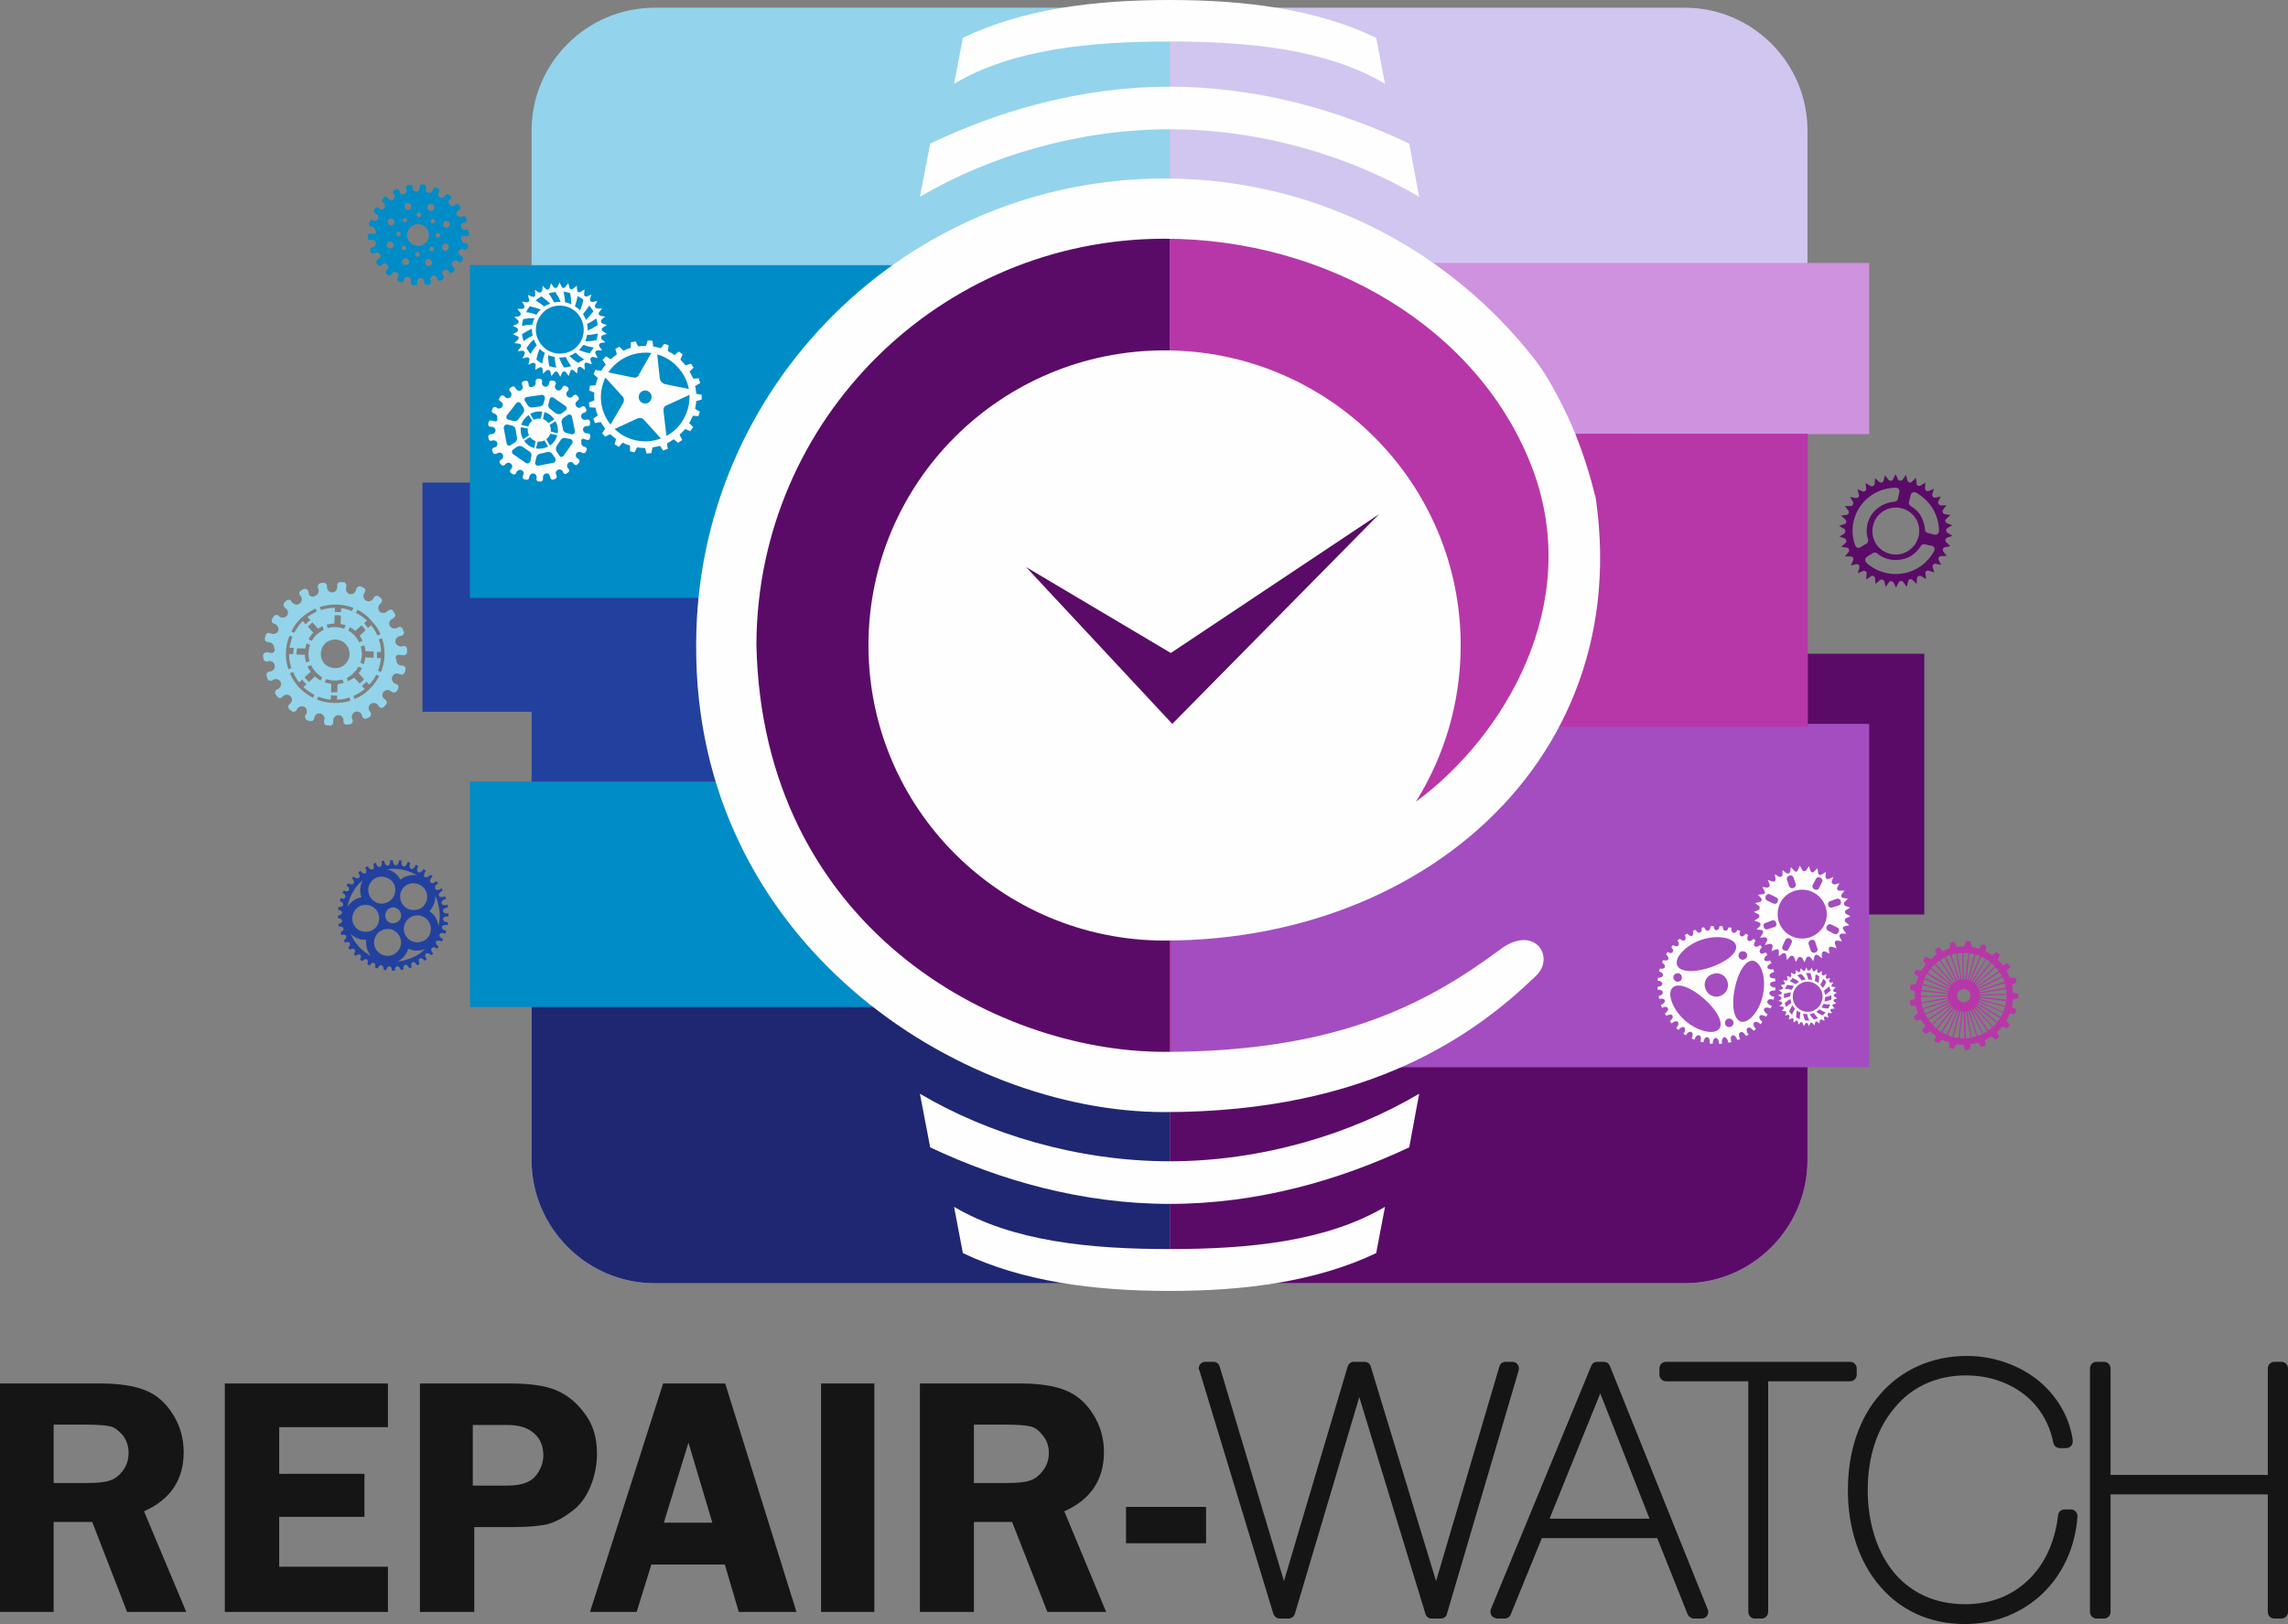<?xml version="1.0" encoding="UTF-8"?>
<!DOCTYPE svg PUBLIC "-//W3C//DTD SVG 1.1//EN" "http://www.w3.org/Graphics/SVG/1.1/DTD/svg11.dtd">
<!-- Creator: CorelDRAW X8 -->
<svg xmlns="http://www.w3.org/2000/svg" xml:space="preserve" width="100%" height="100%" version="1.1" style="shape-rendering:geometricPrecision; text-rendering:geometricPrecision; image-rendering:optimizeQuality; fill-rule:evenodd; clip-rule:evenodd"
viewBox="0 0 6228 4422"
 xmlns:xlink="http://www.w3.org/1999/xlink">
 <rect x="0" y="0" width="6228" height="4422" fill="#808080" stroke="none"/>
 <defs>
  <style type="text/css">
   <![CDATA[
    .fil2 {fill:none}
    .fil10 {fill:#FEFEFE}
    .fil7 {fill:#008CC7}
    .fil4 {fill:#1F2772}
    .fil5 {fill:#22419E}
    .fil1 {fill:#5A0B67}
    .fil3 {fill:#93D3EC}
    .fil9 {fill:#A44DC0}
    .fil8 {fill:#B737A8}
    .fil6 {fill:#CF92DF}
    .fil0 {fill:#D1C6F0}
    .fil12 {fill:#FEFEFE;fill-rule:nonzero}
    .fil16 {fill:#008CC7;fill-rule:nonzero}
    .fil17 {fill:#151515;fill-rule:nonzero}
    .fil13 {fill:#22419E;fill-rule:nonzero}
    .fil11 {fill:#5A0B67;fill-rule:nonzero}
    .fil15 {fill:#93D4EA;fill-rule:nonzero}
    .fil14 {fill:#B737A8;fill-rule:nonzero}
   ]]>
  </style>
        <clipPath id="id0">
         <path d="M3184 21l1402 0c184,0 334,150 334,334l0 2804c0,184 -150,335 -334,335l-1402 0 0 -3473z"/>
        </clipPath>
        <clipPath id="id1">
         <path d="M1782 21l1402 0 0 3473 -1402 0c-184,0 -335,-151 -335,-335l0 -2804c0,-184 151,-334 335,-334z"/>
        </clipPath>
 </defs>
 <g id="Слой_x0020_1">
  <g id="_1667966944544">
   <g>
    <g>
     <g>
      <g>
       <path class="fil0" d="M3184 21l1402 0c184,0 334,150 334,334l0 2804c0,184 -150,335 -334,335l-1402 0 0 -3473z"/>
       <g style="clip-path:url(#id0)">
        <g>
         <rect class="fil1" x="3003" y="2469" width="2580" height="1614"/>
        </g>
       </g>
       <path class="fil2" d="M3184 21l1402 0c184,0 334,150 334,334l0 2804c0,184 -150,335 -334,335l-1402 0 0 -3473z"/>
       <path class="fil3" d="M1782 21l1402 0 0 3473 -1402 0c-184,0 -335,-151 -335,-335l0 -2804c0,-184 151,-334 335,-334z"/>
       <g style="clip-path:url(#id1)">
        <g>
         <rect class="fil4" x="533" y="2111" width="2814" height="2083"/>
        </g>
       </g>
       <path class="fil2" d="M1782 21l1402 0 0 3473 -1402 0c-184,0 -335,-151 -335,-335l0 -2804c0,-184 151,-334 335,-334z"/>
      </g>
      <polygon class="fil5" points="1447,2128 1985,2128 1985,1504 1878,1504 1878,1314 1150,1314 1150,1938 1447,1938 "/>
      <g>
       <rect class="fil6" x="3322" y="716" width="1766" height="466"/>
       <rect class="fil7" x="1279" y="722" width="1900" height="906"/>
       <rect class="fil7" x="1279" y="2128" width="1675" height="614"/>
      </g>
      <path class="fil1" d="M3045 586l139 0 0 2353 -139 0c-567,0 -1031,-465 -1031,-1032l0 -289c0,-568 464,-1032 1031,-1032z"/>
      <path class="fil8" d="M3184 614l75 0c567,0 1031,464 1031,1031l0 290c0,567 -464,1031 -1031,1031l-75 0 0 -2352z"/>
      <rect class="fil1" x="4800" y="1780" width="438" height="710"/>
      <polygon class="fil9" points="5088,1971 4073,1971 4073,2211 3581,2211 3581,1971 3188,1971 3188,2906 5088,2906 "/>
      <rect class="fil8" x="3835" y="1181" width="1086" height="798"/>
      <path class="fil10" d="M3170 954c0,0 0,0 0,0 445,0 806,359 806,803 0,157 -45,303 -122,426 242,-178 454,-537 319,-903 -144,-387 -561,-630 -1003,-630 -611,0 -1107,492 -1111,1101 0,2 0,4 0,6 17,763 645,1107 1111,1107 466,0 710,-128 911,-277 96,-74 155,20 99,71 -160,154 -448,370 -1010,370 -562,0 -1279,-463 -1275,-1271 0,-2 0,-4 0,-7 3,-699 573,-1264 1275,-1264 490,0 915,276 1129,680 2,5 5,12 7,17 230,797 -372,1378 -1136,1378 -445,0 -806,-360 -806,-804 0,-444 361,-803 806,-803z"/>
      <path class="fil10" d="M3184 236c240,0 463,65 652,155l27 145c-184,-109 -427,-184 -679,-184l0 0 0 0c-252,0 -496,75 -680,184l28 -145c188,-90 412,-155 652,-155z"/>
      <path class="fil10" d="M3184 0c207,0 400,25 562,103l24 125c-159,-94 -369,-115 -586,-115l0 0 0 0c-218,0 -428,21 -587,115l24 -125c162,-78 355,-103 563,-103z"/>
      <path class="fil10" d="M3184 3278c240,0 463,-65 652,-154l27 -146c-184,109 -427,184 -679,184l0 0 0 0c-252,0 -496,-75 -680,-184l28 146c188,89 412,154 652,154z"/>
      <path class="fil10" d="M3184 3515c207,0 400,-26 562,-103l24 -126c-159,94 -369,115 -586,115l0 0 0 0c-218,0 -428,-21 -587,-115l24 126c162,77 355,103 563,103z"/>
      <polygon class="fil1" points="3187,1778 3754,1400 3191,1971 2793,1544 "/>
      <path class="fil6" d="M4183 985c7,-88 175,-113 204,-60 1,3 34,139 63,256l-162 0c-24,-59 -68,-146 -105,-196z"/>
      <path class="fil8" d="M4450 1181c22,88 40,164 41,167 17,58 -156,-49 -148,7 -14,-60 -33,-118 -55,-174l162 0z"/>
     </g>
     <path class="fil11" d="M5161 1328c6,0 11,6 9,12l-4 19c-1,4 -5,7 -9,7 -13,1 -27,5 -39,13 -31,19 -44,57 -33,90 1,4 -1,9 -4,11l-17 10c-5,4 -12,1 -14,-5 -19,-50 0,-109 48,-139 19,-12 41,-18 63,-18zm54 13c18,10 33,24 45,42 12,20 18,41 18,63 0,6 -6,11 -12,10l-19 -5c-4,-1 -7,-4 -7,-9 -1,-13 -5,-26 -12,-38 -7,-12 -17,-20 -27,-26 -4,-3 -6,-7 -5,-11l5 -19c1,-6 8,-10 14,-7zm14 145c2,-3 6,-5 10,-4l19 4c6,1 10,8 7,14 -10,18 -24,34 -42,45 -46,29 -105,22 -143,-13 -4,-5 -4,-12 2,-16l16 -10c4,-2 9,-2 12,1 25,21 63,24 93,6 11,-7 19,-16 26,-27zm-123 -6c-18,-30 -9,-70 20,-88 30,-19 70,-10 89,20 18,30 9,69 -21,88 -29,19 -69,10 -88,-20zm-15 -157l-13 -8 2 15c1,5 -5,10 -10,8l-14 -6 4 15c2,5 -3,10 -9,9l-15 -3 8 14c2,5 -1,11 -7,11l-15 0 9 12c4,4 1,11 -5,12l-15 2 12 10c4,4 3,11 -2,13l-15 5 14 8c4,3 4,10 0,13l-13 8 14 5c5,2 7,9 2,13l-11 10 15 2c6,1 8,8 5,12l-10 12 16 0c5,0 9,6 6,11l-6 14 15 -4c5,-1 10,4 8,10l-4 15 14 -6c5,-2 11,2 10,7l-1 16 13 -9c4,-3 11,0 11,6l1 15 12 -10c4,-4 10,-2 12,3l4 15 9 -13c3,-4 10,-3 13,2l6 13 7 -14c2,-5 9,-5 13,-1l9 13 4 -15c1,-6 8,-8 12,-4l11 11 1 -16c1,-5 7,-8 12,-5l13 8 -2 -16c-1,-5 5,-9 10,-7l14 5 -4 -14c-2,-6 3,-11 8,-10l15 3 -7 -13c-2,-5 1,-11 7,-11l15 0 -9 -12c-4,-5 -1,-11 4,-12l15 -3 -11 -10c-4,-4 -3,-11 2,-13l15 -5 -14 -8c-4,-3 -5,-10 0,-13l13 -8 -14 -5c-5,-2 -7,-9 -2,-12l11 -11 -15 -2c-6,-1 -8,-8 -5,-12l9 -12 -15 0c-5,0 -9,-6 -7,-11l7 -13 -15 3c-5,1 -10,-4 -8,-10l4 -14 -14 6c-5,2 -11,-3 -10,-8l1 -15 -13 8c-5,3 -11,0 -11,-6l-2 -15 -11 11c-4,4 -10,2 -12,-4l-4 -15 -9 13c-3,4 -10,4 -13,-1l-6 -14 -7 14c-2,5 -9,6 -13,1l-9 -12 -4 15c-1,5 -8,7 -12,3l-11 -10 -1 15c-1,6 -7,9 -12,6z"/>
     <path class="fil12" d="M1474 807c2,1 4,3 5,4 7,5 13,10 19,16 -6,2 -12,4 -17,8 -7,-7 -15,-12 -23,-17 5,-4 10,-8 16,-11zm38 -12c1,2 2,4 3,6 5,6 8,14 11,21 -6,0 -12,0 -18,1 -4,-8 -9,-17 -15,-24 6,-2 12,-3 19,-4zm40 3c2,10 3,21 3,31 -5,-3 -11,-5 -17,-6 0,-10 -2,-19 -4,-29 6,1 12,2 18,4zm36 18c-2,10 -5,20 -9,29 -4,-4 -9,-8 -14,-11 3,-9 6,-19 7,-28 6,3 11,6 16,10zm27 32c-6,8 -13,16 -20,23 -2,-5 -5,-11 -8,-16 6,-7 12,-15 17,-23 4,5 8,10 11,16zm-56 105c-31,19 -71,10 -90,-21 -20,-30 -10,-70 20,-90 31,-19 71,-10 90,21 19,31 10,71 -20,90zm64 -86c2,6 3,12 4,18 -9,6 -18,11 -27,15 0,-6 -1,-12 -2,-18 9,-4 17,-9 25,-15zm4 41c0,6 -2,12 -3,18 -11,2 -21,4 -31,3 2,-5 4,-11 5,-17 10,0 20,-2 29,-4zm-11 38c-3,5 -7,11 -11,16 -10,-2 -20,-5 -29,-9 4,-4 8,-9 12,-14 9,3 18,6 28,7zm-26 32c-5,4 -11,7 -16,10 -9,-5 -17,-12 -24,-19 6,-2 11,-5 17,-9 6,7 14,13 23,18zm-54 23c-6,-9 -11,-18 -14,-28 6,1 12,0 18,-1 4,9 9,17 15,25 -7,2 -13,3 -19,4zm-41 -4c-2,-10 -3,-20 -3,-30 6,2 12,4 18,5 0,10 2,19 4,29 -6,-1 -12,-2 -19,-4zm-35 -18c2,-10 5,-20 9,-29 4,4 9,8 14,11 -3,10 -6,19 -7,29 -6,-3 -11,-7 -16,-11zm-27 -31c6,-9 12,-17 20,-24 2,6 5,11 8,16 -6,7 -12,15 -17,24 -4,-5 -8,-11 -11,-16zm-8 -19c-2,-6 -3,-13 -4,-19 9,-6 18,-11 27,-15 0,6 0,13 2,19 -9,4 -17,9 -25,15zm-4 -41c0,-7 2,-13 3,-19 10,-2 21,-3 31,-3 -3,6 -5,12 -6,18 -9,0 -19,1 -28,4zm11 -38c3,-6 6,-11 10,-16 10,2 20,5 30,9 -5,4 -9,9 -12,14 -9,-4 -18,-6 -28,-7zm34 -54l-10 -7 1 12c1,5 -4,9 -8,7l-12 -5 3 12c2,5 -2,9 -7,8l-12 -2 6 11c2,4 -1,9 -6,9l-13 0 8 10c3,4 1,9 -3,10l-13 2 10 9c3,3 2,8 -2,10l-12 5 11 6c4,2 4,8 0,11l-11 6 12 5c4,1 5,7 2,10l-10 9 13 2c5,0 7,6 4,10l-8 10 13 -1c5,0 8,5 6,9l-6 12 12 -3c5,-1 9,4 7,8l-3 12 12 -5c4,-1 9,2 8,7l-1 12 11 -6c3,-3 9,0 9,4l1 13 9 -9c4,-3 9,-2 11,3l3 12 8 -10c2,-4 8,-3 10,1l6 11 5 -11c2,-4 8,-5 11,-1l7 10 4 -12c1,-5 6,-7 10,-3l9 8 1 -12c0,-5 6,-8 10,-5l10 7 -1 -13c-1,-5 4,-8 8,-6l12 4 -4 -12c-1,-4 3,-9 8,-8l12 3 -6 -12c-2,-4 1,-9 6,-9l12 0 -7 -10c-3,-3 -1,-9 3,-10l13 -2 -10 -8c-3,-3 -2,-9 2,-11l12 -4 -11 -7c-4,-2 -4,-8 0,-10l11 -7 -12 -4c-4,-2 -6,-8 -2,-11l9 -8 -12 -2c-5,-1 -7,-7 -4,-10l8 -10 -13 0c-5,0 -8,-5 -6,-9l6 -11 -12 2c-5,1 -9,-3 -8,-8l4 -12 -12 5c-4,2 -9,-2 -8,-6l1 -13 -11 7c-4,2 -9,0 -9,-5l-1 -12 -10 8c-3,3 -9,2 -10,-3l-3 -12 -8 10c-2,4 -8,4 -10,0l-6 -12 -5 12c-2,4 -8,4 -11,1l-7 -11 -4 13c-1,4 -6,6 -10,3l-9 -9 -1 13c-1,4 -6,7 -10,5z"/>
     <path class="fil12" d="M1418 1099l7 11c3,5 2,12 -2,16l-11 14c-2,5 -9,8 -15,6l-12 -3c-6,-1 -8,-6 -6,-11l26 -34c4,-4 10,-4 13,1zm16 -18l41 -6c5,0 9,4 8,10l-3 12c-1,6 -7,10 -13,10l-15 2c-6,2 -13,-1 -16,-6l-7 -11c-3,-4 -1,-10 5,-11zm73 2l33 23c4,4 3,10 -2,13l-10 7c-5,3 -12,2 -17,-2l-11 -9c-5,-2 -9,-9 -7,-15l3 -12c1,-6 6,-8 11,-5zm-14 69c-4,-5 -9,-9 -15,-11l4 -19c11,3 20,10 27,20l-16 10zm25 28l-19 -5c1,-6 0,-12 -3,-18l16 -10c6,10 8,22 6,33zm27 -50c5,-3 11,-1 12,5l8 39c0,6 -5,10 -10,8l-13 -3c-5,-1 -10,-6 -10,-12l-3 -15c-2,-5 1,-12 6,-15l10 -7zm7 65c6,2 8,7 6,12l-24 34c-3,4 -9,4 -12,-1l-7 -11c-3,-5 -2,-12 1,-16l9 -13c3,-6 9,-9 15,-7l12 2zm-45 65l-42 8c-6,0 -10,-5 -8,-10l3 -13c1,-5 6,-10 12,-10l17 -4c5,-2 12,1 15,6l7 10c3,5 1,11 -4,13zm-75 1l-36 -25c-4,-4 -3,-10 2,-13l10 -7c5,-3 12,-2 17,2l14 10c6,3 9,9 7,15l-2 12c-2,6 -7,8 -12,6zm11 -71c4,6 9,9 15,11l-4 19c-11,-3 -21,-10 -27,-20l16 -10zm16 31l5 -19c6,1 12,0 18,-3l10 17c-10,5 -22,7 -33,5zm38 -8l-10 -17c5,-4 9,-9 11,-15l19 4c-3,11 -10,21 -20,28zm-79 -50l19 4c-1,6 0,13 3,18l-16 11c-6,-11 -8,-22 -6,-33zm31 -17c-6,4 -9,9 -11,15l-19 -4c3,-11 10,-20 20,-27l10 16zm27 -25l-4 19c-6,-1 -13,0 -19,3l-10 -16c11,-6 22,-8 33,-6zm-86 91c-4,3 -10,1 -11,-5l-8 -43c1,-5 5,-9 11,-8l12 3c6,1 10,7 10,13l3 18c2,5 -1,12 -6,15l-11 7zm-1 -156c-3,2 -4,6 -1,9l2 2c3,4 3,10 0,14 -4,4 -12,4 -15,0l-2 -2c-3,-3 -7,-3 -10,-1 -1,2 -2,3 -3,5 -3,3 -2,7 1,9l3 2c4,2 6,8 4,12 -3,6 -10,8 -15,5l-2 -2c-4,-2 -8,-1 -10,3 0,1 -1,3 -2,5 -1,3 0,7 4,8l3 1c6,2 9,8 7,13 3,4 -1,10 -7,8l-8 -2c-4,-1 -8,1 -8,5 -1,2 -1,3 -1,5 0,4 2,7 6,7l4 0c5,0 10,5 10,10 -1,6 -5,10 -11,10l-2 0c-4,0 -7,4 -7,7 1,2 1,4 1,6 1,4 4,6 8,5l3 -1c6,-1 11,2 13,7l0 0c1,5 -2,11 -7,12l-3 1c-4,1 -5,5 -4,9 1,1 2,3 2,5 2,3 6,4 9,2l3 -1c5,-3 11,-2 14,3 3,4 2,11 -3,14l-2 1c-4,2 -4,7 -2,9 1,2 3,3 4,5 2,2 7,2 9,0l2 -3c4,-3 9,-4 13,-2 6,4 7,11 3,15l-2 2c-3,3 -2,8 1,10 2,1 3,2 5,3 3,2 7,1 9,-3l1 -3c3,-5 9,-7 14,-5l0 0c5,3 7,9 4,14l-1 2c-1,4 0,8 4,9 2,0 4,1 5,1 4,1 8,-1 8,-5l1 -3c1,-6 6,-9 11,-9 6,1 9,6 9,12l-1 3c0,3 2,7 6,7 2,0 4,0 6,0 4,0 6,-4 6,-7l0 -4c-1,-5 3,-10 8,-11l0 0c6,-1 11,3 11,9l1 2c0,4 4,7 8,6 2,-1 3,-1 5,-2 4,-1 5,-5 4,-9l-1 -3c-3,-5 0,-11 5,-13 5,-2 11,0 13,5l1 3c2,3 6,5 9,3l0 -1c2,-1 3,-2 5,-3 3,-2 3,-6 1,-9l-2 -2c-4,-5 -3,-11 1,-15 4,-3 11,-3 14,2l2 2c2,3 7,3 9,0 2,-2 3,-3 4,-4 2,-3 2,-8 -1,-10l-3 -2c-5,-3 -6,-9 -3,-14 3,-4 9,-5 14,-2l2 1c3,2 8,1 9,-2 1,-2 2,-4 3,-6 1,-3 -1,-7 -4,-8l-4 -1c-5,-2 -8,-7 -6,-13 -3,-4 1,-10 6,-8l9 3c4,1 7,-2 8,-5 0,-2 0,-4 1,-6 0,-4 -3,-7 -6,-7l-4 0c-5,0 -9,-4 -10,-9 -1,-6 4,-11 10,-11l3 0c4,0 7,-3 6,-7 0,-2 0,-4 0,-6 -1,-3 -5,-6 -8,-5l-3 1c-5,1 -10,-1 -12,-5 -3,-6 0,-13 6,-14l3 -1c3,-1 5,-5 4,-9 -1,-1 -2,-3 -3,-5 -1,-3 -6,-4 -9,-2l-3 2c-4,3 -11,1 -13,-4 -3,-4 -2,-10 3,-13l2 -2c3,-2 4,-6 1,-9 -1,-2 -2,-3 -3,-4 -3,-3 -7,-3 -10,0l-2 2c-3,4 -8,5 -13,2 -5,-3 -6,-11 -2,-15l2 -2c3,-3 2,-8 -1,-10 -2,-1 -3,-2 -5,-3 -3,-2 -7,0 -9,3l-1 3c-2,4 -7,7 -12,6 -6,-2 -9,-9 -7,-14l2 -3c1,-3 -1,-7 -4,-9 -2,0 -4,-1 -6,-1 -3,-1 -7,1 -8,5l0 3c-1,5 -5,9 -10,9 -6,0 -11,-6 -10,-12l1 -2c0,-4 -3,-8 -7,-8 -1,0 -3,0 -5,0 -4,1 -7,4 -6,8l0 3c1,5 -3,10 -8,11 -5,3 -11,0 -11,-5l-1 -6c-1,-4 -4,-6 -8,-5 -2,0 -4,1 -5,1 -4,1 -6,5 -4,9l1 3c3,5 0,12 -7,14 -4,1 -9,-2 -11,-6l-1 -2c-2,-4 -6,-5 -9,-3l0 0c-2,1 -4,2 -5,3z"/>
     <path class="fil13" d="M984 2443c-16,3 -30,13 -38,26 2,-13 7,-27 14,-39 7,-13 16,-24 27,-33 -7,14 -9,31 -3,46zm40 -53c18,-8 40,0 49,18 8,19 0,41 -19,49 -18,9 -40,0 -48,-18 -9,-19 -1,-40 18,-49zm72 -22c14,3 27,8 39,15 -16,-2 -32,2 -45,12 -8,-15 -21,-24 -36,-28 13,-2 28,-2 42,1zm57 49c14,15 13,38 -2,52 -15,13 -39,12 -52,-3 -14,-15 -13,-38 2,-52 15,-13 38,-12 52,3zm43 61c2,14 1,29 -2,42 -3,-15 -11,-30 -25,-39 11,-12 17,-28 16,-43 5,12 9,26 11,40zm-78 83c-18,-10 -24,-32 -14,-50 10,-17 32,-24 50,-14 18,10 24,33 14,51 -10,17 -33,23 -50,13zm39 23c-10,10 -21,18 -34,23 -14,6 -27,10 -41,11 14,-7 25,-19 29,-35 15,7 32,7 46,1zm-109 18c-20,-4 -33,-23 -29,-43 4,-20 24,-33 44,-29 19,4 32,24 28,43 -4,20 -23,33 -43,29zm-71 -24c-10,-11 -17,-23 -23,-36 11,11 26,18 43,17 -2,17 3,32 13,44 -12,-6 -23,-15 -33,-25zm79 -102c9,-8 22,-7 30,2 8,8 8,22 -1,30 -9,8 -23,8 -31,-1 -8,-9 -7,-23 2,-31zm-97 29c-2,-20 12,-39 32,-41 21,-2 39,12 41,33 2,20 -12,38 -32,40 -21,2 -39,-12 -41,-32zm18 -115c-3,3 -9,2 -14,-3 -2,1 -4,3 -5,5 5,4 7,11 4,14 -2,3 -9,3 -14,-1 -2,2 -3,4 -5,6 6,3 9,9 7,13 -2,3 -8,4 -14,1 -2,2 -3,4 -4,6 6,3 10,8 8,12 -1,4 -7,5 -13,3 -1,3 -2,5 -2,8 6,1 10,6 9,10 -1,4 -6,6 -13,5 0,3 0,5 -1,8 7,1 11,4 11,8 0,4 -5,7 -11,8 0,2 0,5 0,7 6,0 11,3 11,7 1,4 -3,7 -10,9 1,2 1,5 2,7 6,-1 11,1 12,5 1,4 -2,8 -8,10 1,3 1,5 2,8 6,-2 11,-1 13,2 2,4 -1,9 -6,12 1,2 2,4 3,7 6,-3 11,-3 13,1 2,3 0,8 -4,12 1,2 3,4 4,6 5,-3 11,-4 13,-1 3,3 2,8 -2,13 2,1 3,3 5,5 4,-4 10,-6 13,-3 3,2 2,8 -1,13 2,1 4,3 6,4 4,-4 9,-7 12,-5 4,2 4,8 2,13 2,2 4,3 7,4 2,-6 7,-9 11,-7 3,1 5,7 3,13 3,0 5,1 8,2 1,-6 6,-10 9,-9 4,1 7,6 6,12 2,1 5,1 7,2 1,-6 5,-11 9,-11 4,0 7,5 7,12 3,0 5,0 8,0 0,-7 2,-12 6,-12 4,-1 8,4 10,10 2,0 5,0 7,-1 -1,-6 1,-12 5,-13 4,-1 8,3 11,9 2,0 4,-1 7,-2 -3,-6 -2,-12 2,-14 4,-2 9,2 12,8 3,-1 5,-2 7,-3 -3,-6 -3,-13 0,-15 4,-2 10,0 14,6 2,-1 4,-3 6,-4 -5,-6 -6,-12 -3,-15 4,-3 10,-1 15,4 2,-2 4,-3 5,-5 -5,-5 -7,-11 -4,-14 2,-4 9,-3 15,1l0 1c1,-2 3,-4 4,-7l0 0c-6,-3 -9,-9 -7,-13 2,-4 9,-4 15,-1l1 1c1,-3 2,-5 3,-7l0 0c-7,-3 -11,-8 -10,-12 2,-5 9,-6 15,-3 1,0 1,0 1,0 1,-3 2,-5 3,-7 -1,-1 -1,-1 -1,-1 -7,-1 -12,-6 -11,-10 1,-4 7,-7 14,-5 1,0 1,0 1,0 1,-3 1,-5 2,-8 -1,0 -1,0 -2,0 -7,0 -12,-4 -12,-9 0,-4 6,-7 13,-7 1,0 1,0 2,0 0,-2 0,-5 0,-8 -1,0 -1,0 -2,0 -7,1 -13,-2 -13,-6 -1,-5 4,-9 11,-10 1,0 2,0 2,0 0,-2 0,-5 -1,-8 0,1 -1,1 -2,1 -6,2 -13,0 -14,-4 -1,-5 3,-10 10,-12 1,0 2,0 2,0 -1,-3 -1,-5 -2,-8 -1,1 -1,1 -2,1 -7,3 -13,2 -15,-2 -2,-4 2,-10 8,-13 1,0 2,0 2,0 -1,-3 -2,-5 -3,-8 -1,1 -1,1 -2,2 -6,4 -13,4 -15,0 -3,-4 0,-10 6,-14 1,0 1,-1 2,-1 -1,-2 -3,-4 -5,-6 0,0 -1,0 -1,1 -6,5 -12,6 -15,3 -3,-4 -1,-10 4,-15 0,0 1,-1 2,-1 -2,-2 -4,-4 -6,-6 -1,1 -1,1 -1,2 -5,5 -11,7 -15,5 -3,-3 -2,-10 2,-15 1,-1 1,-2 2,-2 -3,-2 -5,-3 -7,-5 0,1 -1,1 -1,2 -4,6 -10,9 -13,7 -4,-2 -5,-9 -1,-15 0,-1 1,-1 1,-2 -2,-1 -5,-2 -7,-3 0,0 -1,1 -1,1 -2,7 -8,11 -12,10 -4,-2 -5,-8 -3,-15 0,-1 1,-1 1,-2 -3,-1 -5,-2 -8,-2 0,0 0,1 0,1 -1,7 -6,12 -10,11 -5,0 -7,-7 -6,-14 0,0 1,-1 1,-2 -3,0 -6,0 -8,-1 0,1 0,1 0,2 -1,7 -4,13 -9,12 -4,0 -8,-6 -7,-13 0,0 0,-1 0,-1 -3,0 -5,0 -8,0 0,0 0,1 0,1 1,7 -2,13 -6,14 -5,0 -9,-5 -10,-12 0,-1 0,-1 0,-1 -3,0 -5,0 -8,1 0,0 0,1 1,1 1,7 0,13 -5,14 -4,2 -9,-3 -11,-10 0,0 0,-1 0,-1 -3,1 -5,2 -7,3l0 0c3,7 2,14 -2,15 -4,2 -10,-2 -13,-8l0 -1c-2,2 -5,3 -7,4l0 0c4,6 4,13 1,16 -4,2 -10,-1 -14,-7l0 0c-2,1 -4,3 -6,5 4,5 6,12 2,14z"/>
     <path class="fil12" d="M4799 2707c-8,43 -37,79 -59,75 -22,-5 -27,-48 -18,-90 8,-42 29,-80 51,-76 22,5 35,49 26,91zm-117 5c-16,6 -34,-3 -40,-20 -6,-17 3,-35 20,-40 17,-6 35,3 40,20 6,16 -3,34 -20,40zm29 84c-6,2 -13,-1 -15,-7 -2,-6 1,-13 7,-15 6,-2 13,1 15,7 2,6 -1,13 -7,15zm-32 6c-15,17 -60,5 -92,-23 -33,-29 -50,-72 -35,-89 15,-17 55,1 87,30 32,28 55,65 40,82zm-124 -143c1,-6 8,-10 14,-9 6,1 10,7 9,14 -1,6 -7,10 -14,9 -6,-2 -10,-8 -9,-14zm76 -100c41,-14 87,-7 94,14 7,22 -28,47 -69,61 -41,14 -84,15 -91,-7 -7,-21 25,-54 66,-68zm104 35c4,-5 12,-5 17,-1 5,4 5,11 1,16 -5,5 -12,6 -17,1 -5,-4 -5,-11 -1,-16zm76 41c-1,-4 3,-10 11,-12 -1,-3 -2,-5 -4,-8 -6,3 -13,3 -15,-1 -2,-4 1,-10 8,-14 -2,-2 -3,-5 -5,-7 -6,4 -12,5 -15,1 -3,-4 0,-10 5,-15 -2,-2 -3,-4 -5,-6 -5,5 -12,6 -15,3 -3,-3 -2,-9 3,-15 -2,-1 -4,-3 -6,-5 -5,6 -11,8 -14,5 -4,-2 -4,-9 0,-15 -3,-1 -5,-2 -7,-4 -4,6 -9,9 -13,7 -4,-2 -5,-8 -2,-14 -3,-1 -5,-2 -8,-3 -2,6 -7,9 -11,8 -4,-1 -6,-7 -5,-14 -2,0 -5,-1 -8,-1 -1,6 -5,10 -9,9 -5,0 -7,-6 -7,-12 -3,0 -5,0 -8,-1 -1,7 -4,11 -8,12 -5,0 -8,-5 -9,-12 -3,0 -5,1 -8,1 0,6 -2,11 -6,12 -5,1 -9,-3 -11,-9 -2,0 -5,1 -7,1 1,7 -1,12 -5,13 -4,2 -9,-2 -11,-7 -3,0 -5,1 -8,3 2,5 1,11 -2,13 -4,2 -9,-1 -13,-6 -2,1 -4,3 -7,4 3,6 3,11 0,14 -3,2 -9,1 -13,-4 -3,2 -5,3 -7,5 4,5 5,11 2,14 -3,3 -9,2 -14,-2 -1,2 -3,4 -5,6 5,4 7,10 4,13 -2,4 -8,4 -14,0 -2,3 -3,5 -4,7 5,4 8,9 6,13 -2,4 -8,4 -14,2 -1,2 -2,5 -3,7 6,3 9,8 8,12 -1,4 -7,6 -14,4 -1,3 -1,6 -2,8 7,2 11,6 11,10 -1,5 -7,8 -14,7 0,3 -1,5 -1,8 7,0 13,4 13,8 0,5 -6,9 -13,9 0,3 0,5 0,8 7,-1 14,2 14,6 1,5 -4,10 -11,11 0,3 1,5 1,8 7,-2 14,-1 16,4 1,4 -4,10 -11,12 1,3 2,5 3,8 7,-4 14,-3 16,1 2,4 -1,10 -8,14l0 0c1,3 2,5 4,7l0 0c6,-4 13,-5 16,-1 3,4 0,10 -6,15 0,0 0,0 -1,0 2,2 4,5 6,7 0,0 0,-1 0,-1 5,-5 13,-7 16,-4 3,4 2,11 -4,16 0,1 0,1 0,1 2,2 4,4 6,6 0,-1 0,-1 0,-1 5,-6 11,-9 15,-7 4,3 4,10 -1,17 0,0 0,0 -1,1 3,1 5,3 8,4 0,0 0,0 0,-1 3,-7 10,-10 14,-8 4,2 5,9 1,16 0,0 0,1 0,1 2,2 5,3 7,4 0,-1 1,-1 1,-2 2,-7 8,-12 12,-10 5,1 6,8 4,15 0,1 0,2 -1,2 3,1 6,2 9,2 0,0 0,-1 0,-1 1,-8 6,-14 10,-13 5,1 8,8 7,15 0,1 0,2 -1,2 3,1 6,1 9,1 0,-1 0,-1 0,-2 0,-8 4,-14 8,-14 5,0 9,6 9,14 0,1 0,1 0,2 3,0 6,0 9,0 0,-1 -1,-2 -1,-2 -1,-8 2,-15 6,-16 5,0 10,5 11,13 0,1 0,1 0,2 3,0 6,-1 9,-2 0,-1 -1,-1 -1,-2 -2,-7 -1,-14 4,-16 4,-1 10,3 12,11 1,0 1,1 1,2 3,-1 5,-2 8,-3 0,-1 -1,-1 -1,-2 -4,-7 -3,-14 1,-16 4,-3 11,1 14,8 1,1 1,1 1,2 3,-1 5,-3 8,-4 -1,-1 -1,-1 -2,-2 -4,-6 -5,-13 -1,-16 4,-3 10,0 15,6 0,0 1,1 1,2 3,-2 5,-4 7,-6 -1,0 -1,-1 -2,-1 -5,-6 -7,-13 -3,-16 3,-3 10,-2 15,3 1,1 1,1 2,2 2,-2 4,-4 5,-7 0,0 -1,0 -1,-1 -6,-4 -9,-11 -6,-15 2,-3 10,-3 16,2 0,0 1,0 1,1 2,-3 3,-5 5,-8 -1,0 -1,0 -2,0 -6,-4 -10,-10 -8,-14 2,-4 9,-5 16,-2 0,1 1,1 1,1 2,-2 3,-5 4,-8 -1,0 -1,0 -2,0 -7,-2 -12,-8 -10,-12 1,-5 8,-7 16,-4 0,0 0,0 1,0 0,-3 1,-5 2,-8 -1,0 -1,0 -1,0 -8,-1 -13,-6 -13,-11 1,-4 8,-7 15,-6 1,0 1,0 1,0 0,-3 1,-5 1,-8 0,0 -1,0 -1,0 -7,0 -14,-4 -14,-9 0,-4 6,-8 14,-8 0,0 0,0 1,0 -1,-3 -1,-6 -1,-8l0 0c-8,1 -15,-2 -15,-7 -1,-4 4,-9 12,-10l0 0c-1,-3 -1,-6 -2,-8 -7,2 -14,0 -16,-4z"/>
     <path class="fil12" d="M4801 2523c-2,-4 0,-9 5,-10l18 -7c4,-1 9,1 10,5l1 3c2,4 -1,9 -5,10l-18 6c-5,2 -9,0 -11,-5l0 -2zm5 -82l1 -2c2,-4 7,-6 11,-4l18 9c4,2 5,6 3,10l-1 3c-2,4 -7,5 -11,3l-17 -8c-4,-2 -6,-7 -4,-11zm78 -15c35,-12 73,7 85,42 12,35 -7,72 -42,84 -35,12 -73,-7 -85,-42 -11,-35 7,-73 42,-84zm-20 -31c-1,-4 1,-9 5,-10l3 -1c4,-2 8,1 10,5l6 18c1,5 -1,9 -5,10l-2 1c-5,2 -9,-1 -11,-5l-6 -18zm70 15l9 -17c2,-4 7,-6 11,-4l2 2c4,1 6,6 4,10l-9 18c-2,4 -7,5 -11,3l-2 -1c-4,-2 -6,-7 -4,-11zm66 37c4,-1 9,1 10,5l1 3c1,4 -1,9 -5,10l-19 6c-4,2 -9,-1 -10,-5l-1 -2c-1,-4 1,-9 5,-10l19 -7zm5 90l-1 2c-2,4 -7,6 -11,4l-17 -9c-4,-2 -6,-7 -4,-11l1 -2c2,-4 7,-6 11,-4l18 9c4,2 5,7 3,11zm-58 46c2,4 -1,9 -5,10l-2 1c-5,1 -9,-1 -11,-5l-6 -19c-1,-4 1,-8 5,-10l3 -1c4,-1 9,1 10,5l6 19zm-70 -16l-9 18c-2,4 -6,5 -10,3l-3 -1c-4,-2 -5,-7 -3,-11l8 -17c2,-4 7,-6 11,-4l3 2c3,1 5,6 3,10zm-87 -45l-9 9 13 1c5,1 7,6 4,10l-7 11 13 -1c5,0 8,5 6,9l-6 12 13 -3c5,-1 9,3 8,8l-3 12 12 -5c4,-2 9,1 8,6l0 13 10 -8c4,-2 10,0 10,5l2 13 9 -10c3,-3 9,-2 11,3l4 12 7 -11c2,-4 8,-3 11,1l6 11 5 -12c2,-4 8,-5 11,-1l8 10 3 -13c1,-4 6,-6 10,-3l10 8 0 -13c1,-5 6,-7 10,-5l11 6 -2 -12c-1,-5 4,-9 9,-7l12 4 -4 -12c-2,-5 2,-10 6,-9l13 2 -6 -11c-3,-4 0,-9 5,-10l13 0 -8 -10c-3,-4 -2,-9 3,-10l13 -3 -10 -8c-4,-3 -3,-9 1,-11l12 -5 -11 -6c-5,-3 -5,-9 -1,-11l11 -7 -12 -4c-5,-2 -6,-8 -3,-11l9 -9 -13 -2c-4,0 -7,-6 -4,-10l8 -10 -13 0c-5,1 -9,-4 -7,-8l6 -12 -13 3c-4,1 -9,-3 -8,-8l4 -12 -12 5c-5,2 -9,-1 -9,-6l1 -13 -11 7c-4,3 -9,1 -10,-4l-2 -13 -9 9c-3,4 -9,2 -10,-2l-4 -13 -7 11c-3,4 -9,4 -11,0l-7 -12 -5 12c-2,5 -7,6 -10,2l-9 -10 -2 12c-1,5 -7,7 -11,4l-10 -8 0 13c0,4 -5,7 -10,5l-11 -7 2 13c1,5 -4,9 -8,7l-13 -4 5 12c1,5 -2,9 -7,9l-13 -2 6 11c3,4 0,9 -5,9l-13 1 9 10c3,3 1,9 -4,10l-13 3 11 8c3,3 3,9 -2,11l-12 5 12 6c4,2 4,8 0,11l-11 7 13 4c4,2 6,7 2,11z"/>
     <path class="fil12" d="M4983 2697c-1,1 -2,2 -3,3 -4,3 -8,6 -12,9 -1,-4 -2,-8 -3,-12 5,-3 9,-7 14,-11 1,3 3,7 4,11zm2 25c-2,0 -3,1 -4,1 -5,2 -10,3 -15,4 1,-4 2,-8 2,-12 6,-1 12,-3 17,-5 0,4 0,8 0,12zm-8 24c-7,0 -13,-1 -19,-3 2,-3 4,-6 6,-10 6,2 12,2 18,2 -2,4 -3,7 -5,11zm-16 19c-6,-3 -12,-6 -17,-10 3,-2 6,-4 9,-7 5,4 11,6 16,9 -2,3 -5,5 -8,8zm-23 11c-5,-4 -9,-9 -12,-15 4,0 8,-1 11,-3 4,5 7,10 12,14 -4,2 -8,3 -11,4zm-56 -49c-7,-21 4,-44 26,-52 21,-7 44,5 51,26 7,21 -4,44 -26,52 -21,7 -44,-5 -51,-26zm43 52c-4,0 -8,0 -12,-1 -2,-6 -4,-12 -5,-18 4,1 7,1 11,1 1,6 3,12 6,18zm-26 -4c-3,-1 -7,-3 -10,-5 0,-6 1,-13 2,-19 3,3 7,5 10,6 -1,6 -2,12 -2,18zm-21 -12c-3,-3 -6,-6 -8,-9 2,-6 6,-11 9,-17 2,4 5,7 7,10 -3,5 -6,10 -8,16zm-16 -21c-1,-3 -3,-7 -4,-11 5,-4 10,-8 16,-11 0,3 1,7 2,11 -5,3 -10,7 -14,11zm-6 -36c6,-2 13,-3 19,-4 -1,3 -2,7 -2,11 -6,1 -12,3 -17,5 0,-4 0,-8 0,-12zm8 -24c7,0 13,1 19,3 -2,3 -4,6 -6,10 -6,-2 -12,-2 -18,-2 2,-4 3,-7 5,-11zm16 -19c6,3 12,6 17,10 -3,2 -6,4 -9,7 -5,-3 -11,-6 -16,-8 2,-3 5,-6 8,-9zm23 -11c5,4 9,10 12,15 -4,1 -8,1 -11,3 -3,-5 -7,-10 -12,-14 4,-2 7,-3 11,-4zm13 -2c4,-1 8,-1 12,0 2,6 4,12 5,18 -4,-1 -7,-1 -11,-1 -1,-6 -3,-12 -6,-17zm26 3c3,1 7,3 10,5 0,6 -1,12 -2,19 -3,-3 -7,-5 -10,-6 1,-6 2,-12 2,-18zm21 12c3,3 6,6 8,9 -2,6 -6,11 -9,16 -2,-3 -5,-6 -7,-9 3,-5 6,-10 8,-16zm28 29l6 -6 -8 -1c-3,0 -5,-3 -3,-6l5 -6 -8 0c-3,1 -5,-2 -4,-5l3 -7 -8 2c-2,0 -5,-2 -4,-5l2 -8 -8 4c-2,1 -5,-1 -5,-4l0 -8 -6 4c-2,2 -6,1 -6,-2l-1 -8 -6 6c-2,2 -5,1 -6,-2l-2 -7 -5 6c-1,3 -5,2 -7,0l-3 -7 -3 7c-2,3 -5,3 -7,1l-5 -6 -2 8c0,3 -4,4 -6,2l-6 -5 0 8c0,3 -3,4 -6,3l-7 -4 1 8c1,3 -2,5 -5,4l-7 -3 2 8c1,3 -1,5 -4,5l-8 -1 4 7c2,2 0,5 -3,5l-8 1 5 6c2,2 1,5 -2,6l-8 2 7 5c2,2 1,5 -1,6l-8 3 7 4c3,2 3,5 1,7l-7 4 8 3c2,1 3,4 1,6l-6 6 8 1c3,0 5,3 3,6l-5 6 8 0c3,0 5,3 4,5l-3 7 8 -2c2,0 5,2 4,5l-2 8 8 -3c2,-2 5,0 5,3l0 8 6 -4c2,-2 6,-1 6,2l1 8 6 -6c2,-2 5,-1 6,2l3 8 4 -7c2,-3 5,-2 7,0l3 7 3 -7c2,-3 5,-3 7,-1l5 6 2 -8c0,-2 4,-4 6,-2l6 5 0 -8c0,-2 4,-4 6,-3l7 4 -1 -8c-1,-3 2,-5 5,-4l7 3 -2 -8c-1,-3 1,-5 4,-5l8 1 -4 -7c-2,-2 0,-5 3,-5l8 -1 -5 -6c-2,-2 -1,-5 2,-6l8 -2 -7 -5c-2,-1 -1,-5 1,-6l8 -3 -7 -4c-3,-1 -3,-5 -1,-7l7 -4 -8 -3c-2,0 -3,-4 -1,-6z"/>
     <path class="fil14" d="M5315 2679c-1,1 -2,1 -2,2l-56 -46c3,-3 6,-6 9,-9l49 53zm-36 -64l41 60c-1,1 -2,1 -3,2l-48 -53c3,-3 7,-6 10,-9zm14 -8l32 65c-1,0 -2,1 -3,1l-40 -59c4,-3 7,-5 11,-7zm16 -6l22 68c-1,1 -2,1 -3,1l-32 -65c4,-1 9,-3 13,-4zm16 -5l12 72c-1,0 -2,0 -3,0l-22 -68c4,-2 8,-3 13,-4zm16 -1l2 72c-1,0 -2,0 -3,0l-12 -71c4,-1 9,-1 13,-1zm17 0l-9 72c-1,0 -2,0 -3,0l-2 -72c5,0 9,0 14,0zm16 3l-18 70c-1,0 -2,-1 -3,-1l8 -71c4,0 9,1 13,2zm16 5l-29 67c0,-1 -1,-1 -2,-1l18 -70c4,1 9,3 13,4zm15 8l-38 61c-1,0 -2,-1 -3,-1l29 -66c4,1 8,3 12,6zm13 9l-46 56c0,-1 -1,-1 -2,-2l37 -62c4,3 8,5 11,8zm12 11l-53 49c-1,-1 -1,-2 -2,-2l46 -56c3,3 6,6 9,9zm-72 93c-8,7 -19,7 -26,-1 -7,-7 -6,-19 1,-26 8,-6 19,-6 26,2 7,7 6,19 -1,25zm74 -90c3,3 6,6 9,10l-60 41c-1,-1 -1,-2 -2,-3l53 -48zm11 13c2,3 4,7 6,11l-65 32c0,-1 -1,-2 -1,-3l60 -40zm13 26l-69 23c0,-1 -1,-2 -1,-3l65 -32c2,4 3,8 5,12zm1 4c1,4 2,8 3,12l-71 13c-1,-1 -1,-2 -1,-3l69 -22zm5 29l-72 2c-1,-1 -1,-2 -1,-3l71 -12c1,4 2,8 2,13zm-1 16l-71 -8c0,-1 0,-2 0,-3l72 -2c0,5 0,9 -1,13zm-3 17l-69 -19c0,-1 0,-2 0,-3l72 9c-1,4 -2,8 -3,13zm0 3c-2,4 -3,8 -5,13l-66 -29c0,-1 1,-2 1,-3l70 19zm-12 27l-62 -37c1,-1 1,-2 2,-3l66 28c-2,5 -4,9 -6,12zm-9 14l-56 -46c1,-1 1,-1 2,-2l61 37c-2,4 -5,8 -7,11zm-12 12l-48 -53c1,-1 1,-1 2,-2l56 46c-3,3 -6,6 -10,9zm-12 11l-41 -60c1,0 2,-1 2,-2l49 53c-3,3 -7,6 -10,9zm-15 8l-31 -64c1,-1 2,-1 2,-2l41 60c-4,2 -8,4 -12,6zm-15 7l-22 -69c1,0 2,-1 3,-1l32 65c-5,2 -9,3 -13,5zm-16 4l-12 -71c1,0 2,-1 3,-1l22 69c-4,1 -9,2 -13,3zm-16 2l-2 -72c1,0 2,0 3,0l12 71c-5,0 -9,1 -13,1zm-17 0l8 -72c1,0 2,0 3,0l2 72c-4,0 -9,0 -13,0zm-17 -3l19 -70c1,0 2,0 3,0l-8 72c-5,0 -9,-1 -14,-2zm-15 -5l28 -67c1,0 2,1 3,1l-19 70c-4,-1 -8,-3 -12,-4zm-15 -8l37 -62c1,1 2,1 3,2l-28 66c-4,-2 -8,-4 -12,-6zm-14 -9l46 -56c1,1 2,1 2,2l-37 61c-4,-2 -7,-4 -11,-7zm-12 -12l53 -48c1,1 2,1 2,2l-46 56c-3,-3 -6,-6 -9,-10zm-2 -2c-3,-3 -6,-7 -9,-10l60 -41c1,1 1,2 2,2l-53 49zm-17 -25l65 -31c0,0 1,1 1,2l-60 41c-2,-4 -4,-8 -6,-12zm-7 -15l69 -22c0,1 1,2 1,3l-65 31c-2,-4 -3,-8 -5,-12zm-1 -3c-1,-5 -2,-9 -3,-13l71 -12c0,1 1,2 1,3l-69 22zm-5 -30l72 -2c1,1 1,2 1,3l-71 13c-1,-5 -1,-9 -2,-14zm1 -16l72 8c-1,1 -1,2 -1,3l-72 2c0,-5 0,-9 1,-13zm3 -17l70 19c-1,1 -1,2 -1,3l-72 -9c1,-4 2,-8 3,-13zm1 -3c1,-4 2,-8 4,-13l66 29c0,1 0,2 -1,3l-69 -19zm11 -27l62 37c0,1 -1,2 -1,3l-67 -29c2,-4 4,-8 6,-11zm10 -14l56 46c-1,1 -2,1 -2,2l-62 -37c3,-4 5,-8 8,-11zm0 -26l0 0 -13 -8 -4 5 -4 5 8 12c-4,5 -8,11 -12,17l-14 -3 -3 5 -3 6 12 9c-3,7 -5,13 -7,20l-15 1 0 6 -1 7 13 5c0,7 0,14 0,21l-14 5 1 6 1 7 15 1c1,7 3,13 6,20l-12 9 3 6 3 5 14 -3c3,6 7,12 12,17l-9 13 4 4 5 5 13 -7c5,5 10,9 16,13l-5 14 6 3 5 3 10 -10c7,3 13,5 20,7l0 15 6 2 6 1 7 -13c6,1 13,2 20,2l4 14 7 -1 6 0 2 -15c7,-1 14,-2 21,-4l8 12 6 -2 6 -2 -2 -15c6,-3 12,-6 18,-10l11 9 5 -4 5 -4 -6 -13 0 0c5,-5 10,-10 14,-15l14 5 4 -5 3 -5 -10 -11c4,-6 7,-12 9,-19l15 1 2 -6 2 -6 -13 -7c2,-7 3,-14 3,-21l15 -3 0 -6 0 -6 -15 -4c0,-7 -1,-14 -2,-20l12 -8 -1 -6 -2 -6 -15 1c-2,-6 -5,-13 -9,-19l10 -11 -3 -5 -4 -5 -14 5c-2,-3 -4,-5 -6,-8 -3,-2 -5,-5 -7,-7l6 -14 -5 -3 -5 -4 -12 9c-5,-4 -11,-8 -17,-11l2 -15 -6 -2 -6 -2 -8 12c-7,-2 -14,-4 -20,-5l-3 -15 -6 0 -6 -1 -5 15c-7,0 -14,0 -20,1l-7 -13 -6 1 -6 1 0 15c-7,2 -13,5 -20,8l-10 -11 -5 3 -6 3 4 14c-5,4 -10,8 -16,13z"/>
     <path class="fil12" d="M1773 961l-35 61c-2,5 -8,7 -14,6l-68 -14c5,-8 11,-15 19,-22 27,-25 63,-35 98,-31zm72 39c16,17 26,38 30,59l-65 -13c-7,-2 -13,-8 -14,-15l-7 -66c21,6 40,17 56,35zm32 75c1,35 -12,70 -39,95 -8,7 -16,13 -24,17l-8 -69c-1,-6 2,-12 8,-14l63 -29zm-204 93l63 -29c6,-2 12,-1 16,3l47 52c-43,16 -92,7 -126,-26zm70 -75c-6,-7 -6,-18 1,-25 8,-7 19,-6 25,1 7,7 6,18 -1,25 -7,7 -18,6 -25,-1zm-95 -65l47 52c4,4 4,10 2,16l-35 60c-30,-37 -34,-87 -14,-128zm15 -50l-1 0 -13 -8 -4 5 -5 5 9 13c-5,5 -9,11 -13,17l-6 -1 0 0 -9 -2 -3 6 -2 6 11 10c-2,6 -4,13 -6,20l-15 1 -1 7 -1 6 14 6c-1,7 -1,14 0,21l-15 6 1 6 1 7 16 1c1,7 3,14 6,21l-12 9 2 6 3 6 15 -3c4,6 8,12 12,18l-8 13 4 4 4 5 14 -7c5,5 11,9 16,13l-4 15 6 3 5 4 11 -12c6,4 13,6 20,8l0 16 6 1 6 2 7 -14c7,1 15,2 22,2l4 15 7 -1 6 0 3 -16c7,-1 14,-2 21,-4l8 13 7 -3 6 -2 -2 -9 0 0 0 -6c6,-3 12,-7 18,-11l12 10 5 -4 6 -4 -7 -14 0 -1c6,-4 10,-10 15,-15l14 6 4 -6 4 -5 -11 -11c4,-7 7,-13 10,-20l15 1 2 -6 2 -6 -13 -8c1,-7 3,-14 3,-21l15 -4 0 -6 0 -7 -15 -3c0,-2 0,-3 0,-5l-1 -4c0,-4 -1,-8 -2,-12l14 -8 -2 -6 -2 -7 -15 1c-3,-6 -6,-13 -10,-19l11 -11 -4 -6 -3 -5 -15 5c-2,-3 -4,-5 -7,-8 -2,-3 -5,-5 -7,-8l6 -14 -5 -4 -5 -4 -12 10c-6,-5 -12,-8 -18,-11l2 -16 -6 -2 -6 -2 -9 12c-4,-1 -8,-2 -13,-3l-3 -1c-2,0 -3,0 -5,-1l-2 -15 -7 -1 -6 0 -5 15c-7,0 -14,0 -21,1l-7 -14 -7 2 -6 1 0 15c-7,2 -14,5 -20,8l-11 -11 -5 3 -6 3 4 15c-5,4 -11,8 -16,13z"/>
     <path class="fil15" d="M859 1657l3 8c-8,4 -17,9 -25,15l8 9c-4,2 -7,4 -9,7 -2,1 -3,2 -4,4l-8 -9c-10,10 -17,21 -23,32l-8 -3c7,-15 16,-28 29,-39 11,-10 24,-18 37,-24zm103 -2l-4 9c-9,-4 -19,-7 -29,-8l-1 11c-5,0 -11,-1 -17,-1l1 -11c-13,0 -26,2 -38,6l-4 -8c30,-10 63,-9 92,2zm49 35c11,11 19,24 25,37l-9 3c-4,-10 -10,-19 -17,-28l-8 8c-2,-2 -4,-5 -6,-7 -1,-2 -3,-4 -5,-6l8 -7c-9,-9 -19,-16 -30,-21l4 -9c14,7 27,17 38,30zm26 140l-8 -4c4,-11 7,-22 8,-34l-11 0c0,-6 0,-12 0,-17l11 0c0,-11 -2,-23 -6,-34l9 -3c10,30 9,63 -3,92zm-72 73l-3 -8c11,-5 21,-11 31,-19l-8 -8c1,-1 3,-3 4,-4 3,-2 6,-5 8,-8l8 8c8,-8 14,-17 19,-27l8 4c-7,14 -17,27 -29,38 -11,11 -24,19 -38,24zm-102 2l3 -8c11,4 23,7 34,8l1 -12c6,1 11,1 17,1l-1 11c12,0 23,-2 34,-6l3 9c-30,9 -62,8 -91,-3zm-50 -34c-10,-12 -18,-24 -24,-38l9 -3c4,10 9,19 16,28l9 -8c1,3 3,5 5,7 2,2 4,4 6,6l-8 8c9,8 19,15 30,21l-4 8c-14,-7 -27,-17 -39,-29zm177 -62l-9 -5c5,-14 5,-29 1,-44l10 -3c1,5 2,11 3,16l22 1c0,6 0,12 0,17l-23 -1c0,6 -2,13 -4,19zm-49 -55c15,16 14,40 -2,55 -16,15 -41,13 -56,-2 -14,-16 -13,-41 3,-56 16,-14 41,-13 55,3zm-132 11l22 1c1,-5 2,-10 4,-14l9 4c-5,14 -6,30 -1,44l-10 4c-2,-7 -3,-14 -3,-21l-23 -1c0,-6 1,-12 2,-17zm28 50l10 -4c3,7 7,13 12,18 5,6 11,11 18,15l-4 9c-6,-3 -11,-7 -16,-11l-16 15c-2,-2 -4,-4 -6,-6 -2,-2 -4,-4 -6,-7l17 -15c-4,-4 -6,-9 -9,-14zm81 70c-5,0 -11,0 -17,0l1 -23c-6,-1 -12,-2 -18,-4l4 -9c14,5 30,5 44,1l4 9c-6,2 -11,3 -17,4l-1 22zm65 -27c-1,1 -3,2 -4,3l-15 -16c-5,4 -11,7 -17,10l-3 -9c6,-3 12,-7 17,-12 6,-6 11,-12 15,-19l9 4c-2,5 -5,10 -9,14l15 16c-2,3 -5,6 -8,9zm4 -113l-9 4c-3,-6 -7,-12 -12,-18 -6,-6 -12,-11 -18,-14l4 -10c5,3 11,7 15,11l17 -15c2,2 4,4 6,6 2,2 4,5 5,7l-16 15c3,5 6,9 8,14zm-76 -70c5,0 11,0 17,1l-1 23c5,1 9,2 14,3l-4 10c-15,-5 -30,-6 -45,-2l-3 -9c7,-2 14,-3 21,-3l1 -23zm-69 28c2,-3 5,-6 9,-8l15 17c4,-3 7,-5 12,-7l3 10c-6,3 -12,7 -18,12 -6,5 -10,11 -14,18l-9 -4c3,-7 7,-13 13,-18l-15 -17c1,-1 2,-2 4,-3zm-54 28l8 3c-4,10 -6,20 -8,30l12 0c-1,6 -2,12 -2,17l-11 0c0,13 2,25 6,38l-8 3c-10,-30 -9,-62 3,-91zm-14 -90c-3,3 -3,10 1,13l3 3c6,4 8,12 4,18 -4,7 -15,9 -21,4l-3 -3c-4,-3 -10,-2 -13,2 -2,3 -3,5 -4,7 -3,5 -1,11 4,13l4 1c6,3 10,10 9,17 -2,8 -12,13 -20,9l-3 -1c-5,-2 -11,1 -12,6 -1,2 -1,5 -2,7 -1,6 2,11 8,11l4 1c8,1 14,8 13,15 5,6 0,15 -7,14l-13 -2c-5,0 -10,4 -10,9 0,3 1,5 1,8 0,5 5,9 10,8l5 -1c7,-1 15,4 16,12 1,8 -4,15 -12,16l-3 1c-6,1 -9,6 -7,11 1,3 1,5 2,8 2,5 8,7 12,5l5 -3c7,-3 15,0 19,7l0 0c3,7 0,15 -7,19l-3 1c-5,3 -7,9 -4,13 2,3 3,5 5,7 3,4 9,5 13,1l3 -3c6,-5 15,-5 20,1l0 0c5,5 5,14 -1,20l-3 2c-3,4 -3,10 1,14 2,1 4,3 6,4 4,4 10,2 13,-2l2 -4c4,-6 11,-8 18,-6 8,3 11,13 6,21l-2 3c-2,4 0,10 5,13 2,1 4,2 7,2 5,2 10,0 12,-6l1 -4c2,-8 9,-12 17,-10l0 0c7,2 12,10 10,17l-1 4c-1,5 2,10 7,11 3,0 6,0 8,1 6,0 10,-4 10,-9l0 -5c0,-8 6,-14 13,-15 8,0 15,6 15,14l0 4c0,5 5,9 10,8 3,0 5,-1 8,-1 5,-1 8,-6 7,-11l-2 -5c-2,-7 2,-15 9,-18 8,-2 16,2 18,9l1 4c2,5 8,8 12,5 3,-1 5,-2 7,-3 5,-3 6,-9 4,-13l-3 -4c-5,-6 -3,-15 4,-20 6,-4 15,-2 19,4l2 3c3,5 10,6 13,2l1 0c1,-2 3,-4 5,-6 4,-3 4,-9 0,-13l-4 -3c-6,-5 -7,-13 -2,-19 5,-6 14,-7 20,-2l3 2c4,3 10,2 13,-2 1,-2 3,-5 4,-7 2,-5 0,-10 -4,-12l-5 -2c-7,-3 -10,-12 -7,-19 3,-7 11,-10 18,-7l4 1c5,2 10,0 12,-6 1,-2 1,-5 2,-7 1,-5 -3,-10 -8,-11l-5 0c-7,-1 -13,-8 -12,-16 -5,-6 0,-14 7,-13l12 1c6,1 10,-4 10,-9 0,-3 0,-5 0,-8 0,-5 -5,-9 -10,-8l-5 1c-6,1 -13,-3 -16,-9 -3,-9 3,-17 11,-19l4 -1c5,0 9,-6 7,-11 -1,-2 -2,-5 -3,-7 -1,-5 -7,-8 -12,-5l-4 2c-6,3 -13,1 -18,-4 -5,-8 -2,-18 6,-21l3 -2c5,-3 7,-9 3,-13 -1,-2 -3,-4 -4,-7 -3,-4 -9,-4 -13,-1l-4 3c-5,6 -14,5 -20,0 -5,-6 -4,-15 1,-20l3 -3c4,-4 4,-10 0,-13 -2,-2 -4,-4 -6,-5 -4,-3 -10,-2 -13,2l-2 4c-4,6 -11,9 -18,6 -8,-3 -11,-13 -7,-20l2 -4c3,-4 1,-10 -4,-12 -2,-1 -5,-2 -7,-3 -5,-2 -10,1 -12,6l-1 4c-2,7 -8,11 -15,11 -9,-1 -14,-10 -12,-18l1 -4c1,-5 -2,-10 -8,-11 -2,0 -5,0 -8,0 -5,-1 -9,3 -9,9l0 4c0,7 -4,13 -11,15 -9,1 -17,-5 -17,-14l0 -4c0,-5 -5,-9 -11,-8 -2,0 -5,1 -7,1 -5,1 -8,7 -7,12l2 4c2,8 -2,16 -9,18 -6,5 -14,3 -17,-4l-2 -9c-2,-5 -8,-7 -13,-5 -2,1 -4,2 -7,4 -4,2 -6,8 -3,12l3 4c5,7 2,17 -6,21 -6,3 -14,0 -18,-5l-2 -3c-3,-5 -9,-5 -13,-2l0 0c-2,2 -4,4 -6,6z"/>
     <path class="fil16" d="M1107 553c5,-1 11,1 12,6 2,5 0,10 -5,12 -5,2 -11,-1 -12,-6 -2,-4 0,-10 5,-12zm-46 60c-5,-2 -7,-8 -5,-13 2,-4 8,-6 13,-4 4,2 6,8 4,13 -2,4 -8,6 -12,4zm46 -18c2,3 2,7 -1,9 -2,2 -6,2 -9,0 -2,-3 -2,-7 1,-9 2,-2 6,-2 9,0zm34 -16c3,0 6,3 6,6 0,4 -3,7 -7,6 -3,0 -6,-3 -6,-6 0,-4 3,-6 7,-6zm36 -23c5,2 7,8 4,13 -2,5 -8,7 -12,4 -5,-2 -7,-8 -5,-12 2,-5 8,-7 13,-5zm-17 64c11,12 10,31 -2,42 -12,11 -31,10 -42,-2 -11,-12 -11,-31 2,-42 12,-11 31,-10 42,2zm22 -22c3,3 3,6 0,9 -3,2 -7,2 -9,-1 -2,-2 -2,-6 1,-8 2,-3 6,-3 8,0zm30 4c5,-2 10,1 12,5 2,5 -1,11 -6,13 -5,1 -10,-1 -12,-6 -2,-5 1,-11 6,-12zm-14 39c0,3 -3,6 -6,6 -4,0 -6,-3 -6,-7 0,-3 3,-6 6,-6 4,1 7,3 6,7zm-62 58c-3,-1 -6,-4 -6,-7 1,-3 3,-6 7,-6 3,0 6,3 6,7 0,3 -3,6 -7,6zm-36 22c-5,-2 -7,-8 -4,-12 2,-5 8,-7 12,-5 5,2 7,8 5,13 -2,4 -8,6 -13,4zm-5 -42c-3,-2 -2,-6 0,-8 3,-3 7,-3 9,0 2,3 2,7 0,9 -3,2 -7,2 -9,-1zm-30 -3c-5,2 -10,-1 -12,-6 -2,-5 1,-10 6,-12 5,-2 10,1 12,6 2,5 -1,10 -6,12zm20 -45c4,0 6,3 6,6 0,4 -3,6 -6,6 -4,0 -6,-3 -6,-6 0,-4 3,-7 6,-6zm95 43c2,2 2,6 -1,9 -2,2 -6,2 -9,-1 -2,-2 -2,-6 1,-9 2,-2 6,-2 9,1zm37 -10c4,3 6,8 4,13 -2,5 -8,7 -13,5 -4,-3 -6,-8 -4,-13 2,-5 8,-7 13,-5zm-47 60c-5,2 -11,-1 -12,-6 -2,-5 0,-10 5,-12 5,-2 11,1 13,6 1,5 -1,10 -6,12zm-128 -183c-3,3 -3,7 0,9l3 2c3,3 5,9 2,13 -3,5 -10,7 -15,3l-2 -2c-3,-2 -7,-2 -9,1 -1,2 -2,4 -3,5 -2,4 0,8 3,9l3 1c4,2 7,7 6,12 -1,6 -8,9 -13,7l-3 -2c-3,-1 -7,1 -8,5 -1,1 -1,3 -2,5 0,4 2,7 6,8l3 0c5,1 9,6 9,11 3,4 0,10 -5,9l-9 -1c-4,0 -7,3 -7,7 0,1 0,3 0,5 1,4 4,6 8,6l3 -1c5,-1 11,3 11,8 1,6 -2,11 -8,12l-2 0c-4,1 -6,5 -5,8 0,2 1,4 2,6 1,3 5,5 8,3l3 -1c5,-3 11,-1 14,4l0 0c2,5 0,11 -5,13l-2 2c-4,1 -5,5 -3,9 1,1 2,3 3,4 3,3 7,4 10,1l2 -2c4,-4 10,-4 14,1 4,4 4,10 0,13l-2 2c-3,3 -3,7 0,10 1,1 3,2 4,3 3,2 7,2 9,-2l2 -2c2,-4 7,-6 12,-4 6,2 8,9 5,14l-2 2c-1,3 0,8 3,9 2,1 4,2 6,2 3,2 7,0 8,-4l1 -3c1,-5 6,-9 12,-7l0 0c5,1 8,7 7,12l-1 3c-1,3 2,7 5,7 2,1 4,1 6,1 4,0 7,-3 7,-6l-1 -4c0,-5 5,-10 10,-10 5,0 10,4 10,10l0 3c0,3 4,6 8,6 1,-1 3,-1 5,-1 4,-1 6,-5 5,-8l-1 -4c-2,-5 1,-10 6,-12 5,-2 11,1 12,6l1 3c1,4 5,5 9,4 2,-1 3,-2 5,-3 3,-2 4,-6 2,-9l-2 -3c-3,-4 -2,-10 3,-13 4,-3 10,-2 13,2l2 3c2,3 6,3 9,1l0 0c2,-2 3,-3 4,-4 3,-3 3,-7 0,-9l-3 -2c-4,-4 -5,-10 -1,-14 3,-5 10,-5 14,-2l2 2c3,2 7,2 9,-2 1,-1 2,-3 3,-4 2,-4 0,-8 -3,-9l-3 -1c-5,-3 -8,-8 -6,-13 3,-5 8,-8 13,-6l3 1c3,2 7,0 8,-4 1,-1 1,-3 2,-5 0,-4 -2,-7 -6,-8l-3 0c-6,-1 -9,-6 -9,-11 -3,-4 0,-10 5,-9l9 1c4,0 7,-3 7,-7 0,-1 0,-3 -1,-5 0,-4 -3,-6 -7,-6l-3 1c-5,0 -9,-2 -11,-7 -2,-6 2,-12 8,-13l2 0c4,-1 6,-5 5,-8 -1,-2 -1,-4 -2,-6 -1,-3 -5,-5 -8,-3l-3 1c-4,2 -10,1 -13,-3 -3,-5 -2,-12 4,-14l2 -2c4,-1 5,-6 3,-9 -1,-1 -2,-3 -4,-4 -2,-3 -6,-4 -9,-1l-2 2c-4,4 -10,3 -14,-1 -4,-4 -4,-10 0,-14l2 -1c3,-3 3,-7 0,-10 -1,-1 -3,-2 -4,-3 -3,-2 -7,-2 -9,1l-2 3c-2,4 -8,6 -12,4 -6,-2 -8,-9 -5,-14l1 -2c2,-4 1,-8 -2,-9 -2,-1 -4,-2 -6,-2 -3,-2 -7,0 -8,4l-1 3c-1,5 -5,8 -10,7 -6,0 -10,-6 -9,-12l1 -3c1,-3 -2,-7 -5,-7 -2,-1 -4,-1 -6,-1 -4,0 -7,3 -7,6l0 3c1,5 -3,10 -7,11 -7,1 -12,-4 -12,-10l0 -3c0,-3 -4,-6 -8,-6 -1,1 -3,1 -5,1 -4,1 -6,5 -5,8l1 4c2,5 -1,10 -6,12 -4,3 -10,2 -11,-3l-2 -6c-1,-4 -6,-5 -9,-4 -2,1 -3,2 -5,3 -3,2 -4,6 -2,9l2 3c3,5 2,12 -4,14 -5,2 -10,0 -13,-4l-1 -2c-2,-3 -7,-3 -9,-1l0 0c-2,2 -3,3 -4,4z"/>
    </g>
    <path class="fil17" d="M146 4144l0 245 -146 0 0 -622 273 0c50,0 91,6 121,18 31,12 56,33 76,65 20,31 30,66 30,104 0,75 -36,129 -108,161l115 274 -161 0 -95 -245 -105 0zm0 -265l0 159 90 0c29,0 50,-2 63,-7 14,-4 25,-13 36,-27 10,-14 15,-30 15,-48 0,-18 -5,-33 -15,-47 -11,-13 -22,-22 -34,-25 -12,-3 -35,-5 -68,-5l-87 0zm910 7l-296 0 0 127 232 0 0 117 -232 0 0 136 296 0 0 123 -444 0 0 -622 444 0 0 119zm235 272l0 231 -148 0 0 -622 245 0c55,0 96,6 125,18 29,12 55,32 78,63 23,30 34,66 34,110 0,31 -6,61 -18,90 -12,29 -29,52 -52,68 -22,17 -43,28 -64,34 -21,5 -53,8 -97,8l-103 0zm-4 -113l94 0c36,0 61,-8 76,-25 14,-17 22,-36 22,-57 0,-25 -8,-45 -25,-60 -16,-15 -40,-23 -73,-23l-94 0 0 165zm687 -278l194 622 -157 0 -38 -129 -200 0 -40 129 -127 0 199 -622 169 0zm-167 379l132 0 -65 -218 -67 218zm573 -379l0 622 -145 0 0 -622 145 0zm271 377l0 245 -147 0 0 -622 274 0c50,0 90,6 121,18 30,12 56,33 76,65 20,31 30,66 30,104 0,75 -36,129 -108,161l114 274 -160 0 -96 -245 -104 0zm0 -265l0 159 89 0c29,0 51,-2 64,-7 13,-4 25,-13 35,-27 11,-14 16,-30 16,-48 0,-18 -5,-33 -16,-47 -10,-13 -21,-22 -34,-25 -12,-3 -35,-5 -68,-5l-86 0zm414 224l218 0 0 99 -218 0 0 -99z"/>
   </g>
   <path class="fil17" d="M4098 3708l19 0c1,0 3,0 5,1 9,2 14,12 12,22l-195 662c-1,8 -8,14 -17,14l-25 0 0 0c-8,0 -15,-5 -17,-13l-180 -590 -175 589c-2,8 -9,14 -18,14l-24 0 0 0c-7,0 -14,-5 -17,-13l-201 -662c-1,-2 -2,-4 -2,-6 0,-10 8,-18 18,-18l22 0c8,0 15,5 17,13l175 584 173 -583c2,-8 9,-14 17,-14l29 0 0 0c8,0 15,5 17,12l178 585 172 -583c1,-8 9,-14 17,-14zm250 0l17 0c8,0 14,4 17,11l266 662c1,2 2,5 2,8 0,10 -8,18 -18,18l-21 0c-7,0 -14,-5 -17,-11l-83 -208 -314 0 -84 206c-2,7 -9,13 -17,13l-21 0 0 0c-2,0 -5,-1 -7,-2 -9,-3 -13,-14 -10,-23l273 -662c2,-7 9,-12 17,-12zm-130 427l272 0 -134 -341 -138 341zm317 -427l501 0c10,0 18,8 18,18l0 17c0,10 -8,18 -18,18l-223 0 0 628c0,10 -8,18 -18,18l-19 0c-9,0 -17,-8 -17,-18l0 -628 -224 0c-10,0 -18,-8 -18,-18l0 -17c0,-10 8,-18 18,-18zm1085 402l17 0 2 0c9,1 17,10 16,19 -6,85 -41,158 -95,210 -55,52 -128,83 -211,83 -99,0 -176,-39 -230,-101 -59,-67 -89,-162 -89,-263 0,-108 32,-199 89,-263 57,-65 139,-103 235,-103 73,0 141,25 192,65 51,41 87,99 96,164 0,1 0,3 0,4 0,10 -8,18 -18,18l-17 0c-9,0 -16,-6 -18,-15 -11,-56 -40,-101 -80,-132 -43,-33 -98,-51 -158,-51 -79,0 -146,31 -192,86 -48,55 -75,133 -75,227 0,87 25,170 75,228 44,50 107,82 190,82 71,0 128,-24 171,-65 46,-43 74,-106 82,-176 0,-9 8,-17 18,-17zm571 -402l19 0c10,0 18,8 18,18l0 663c0,10 -8,18 -18,18l-19 0c-10,0 -18,-8 -18,-18l0 -320 -428 0 0 320c0,10 -8,18 -18,18l-20 0c-10,0 -18,-8 -18,-18l0 -663c0,-10 8,-18 18,-18l20 0c10,0 18,8 18,18l0 290 428 0 0 -290c0,-10 8,-18 18,-18z"/>
  </g>
 </g>
</svg>
